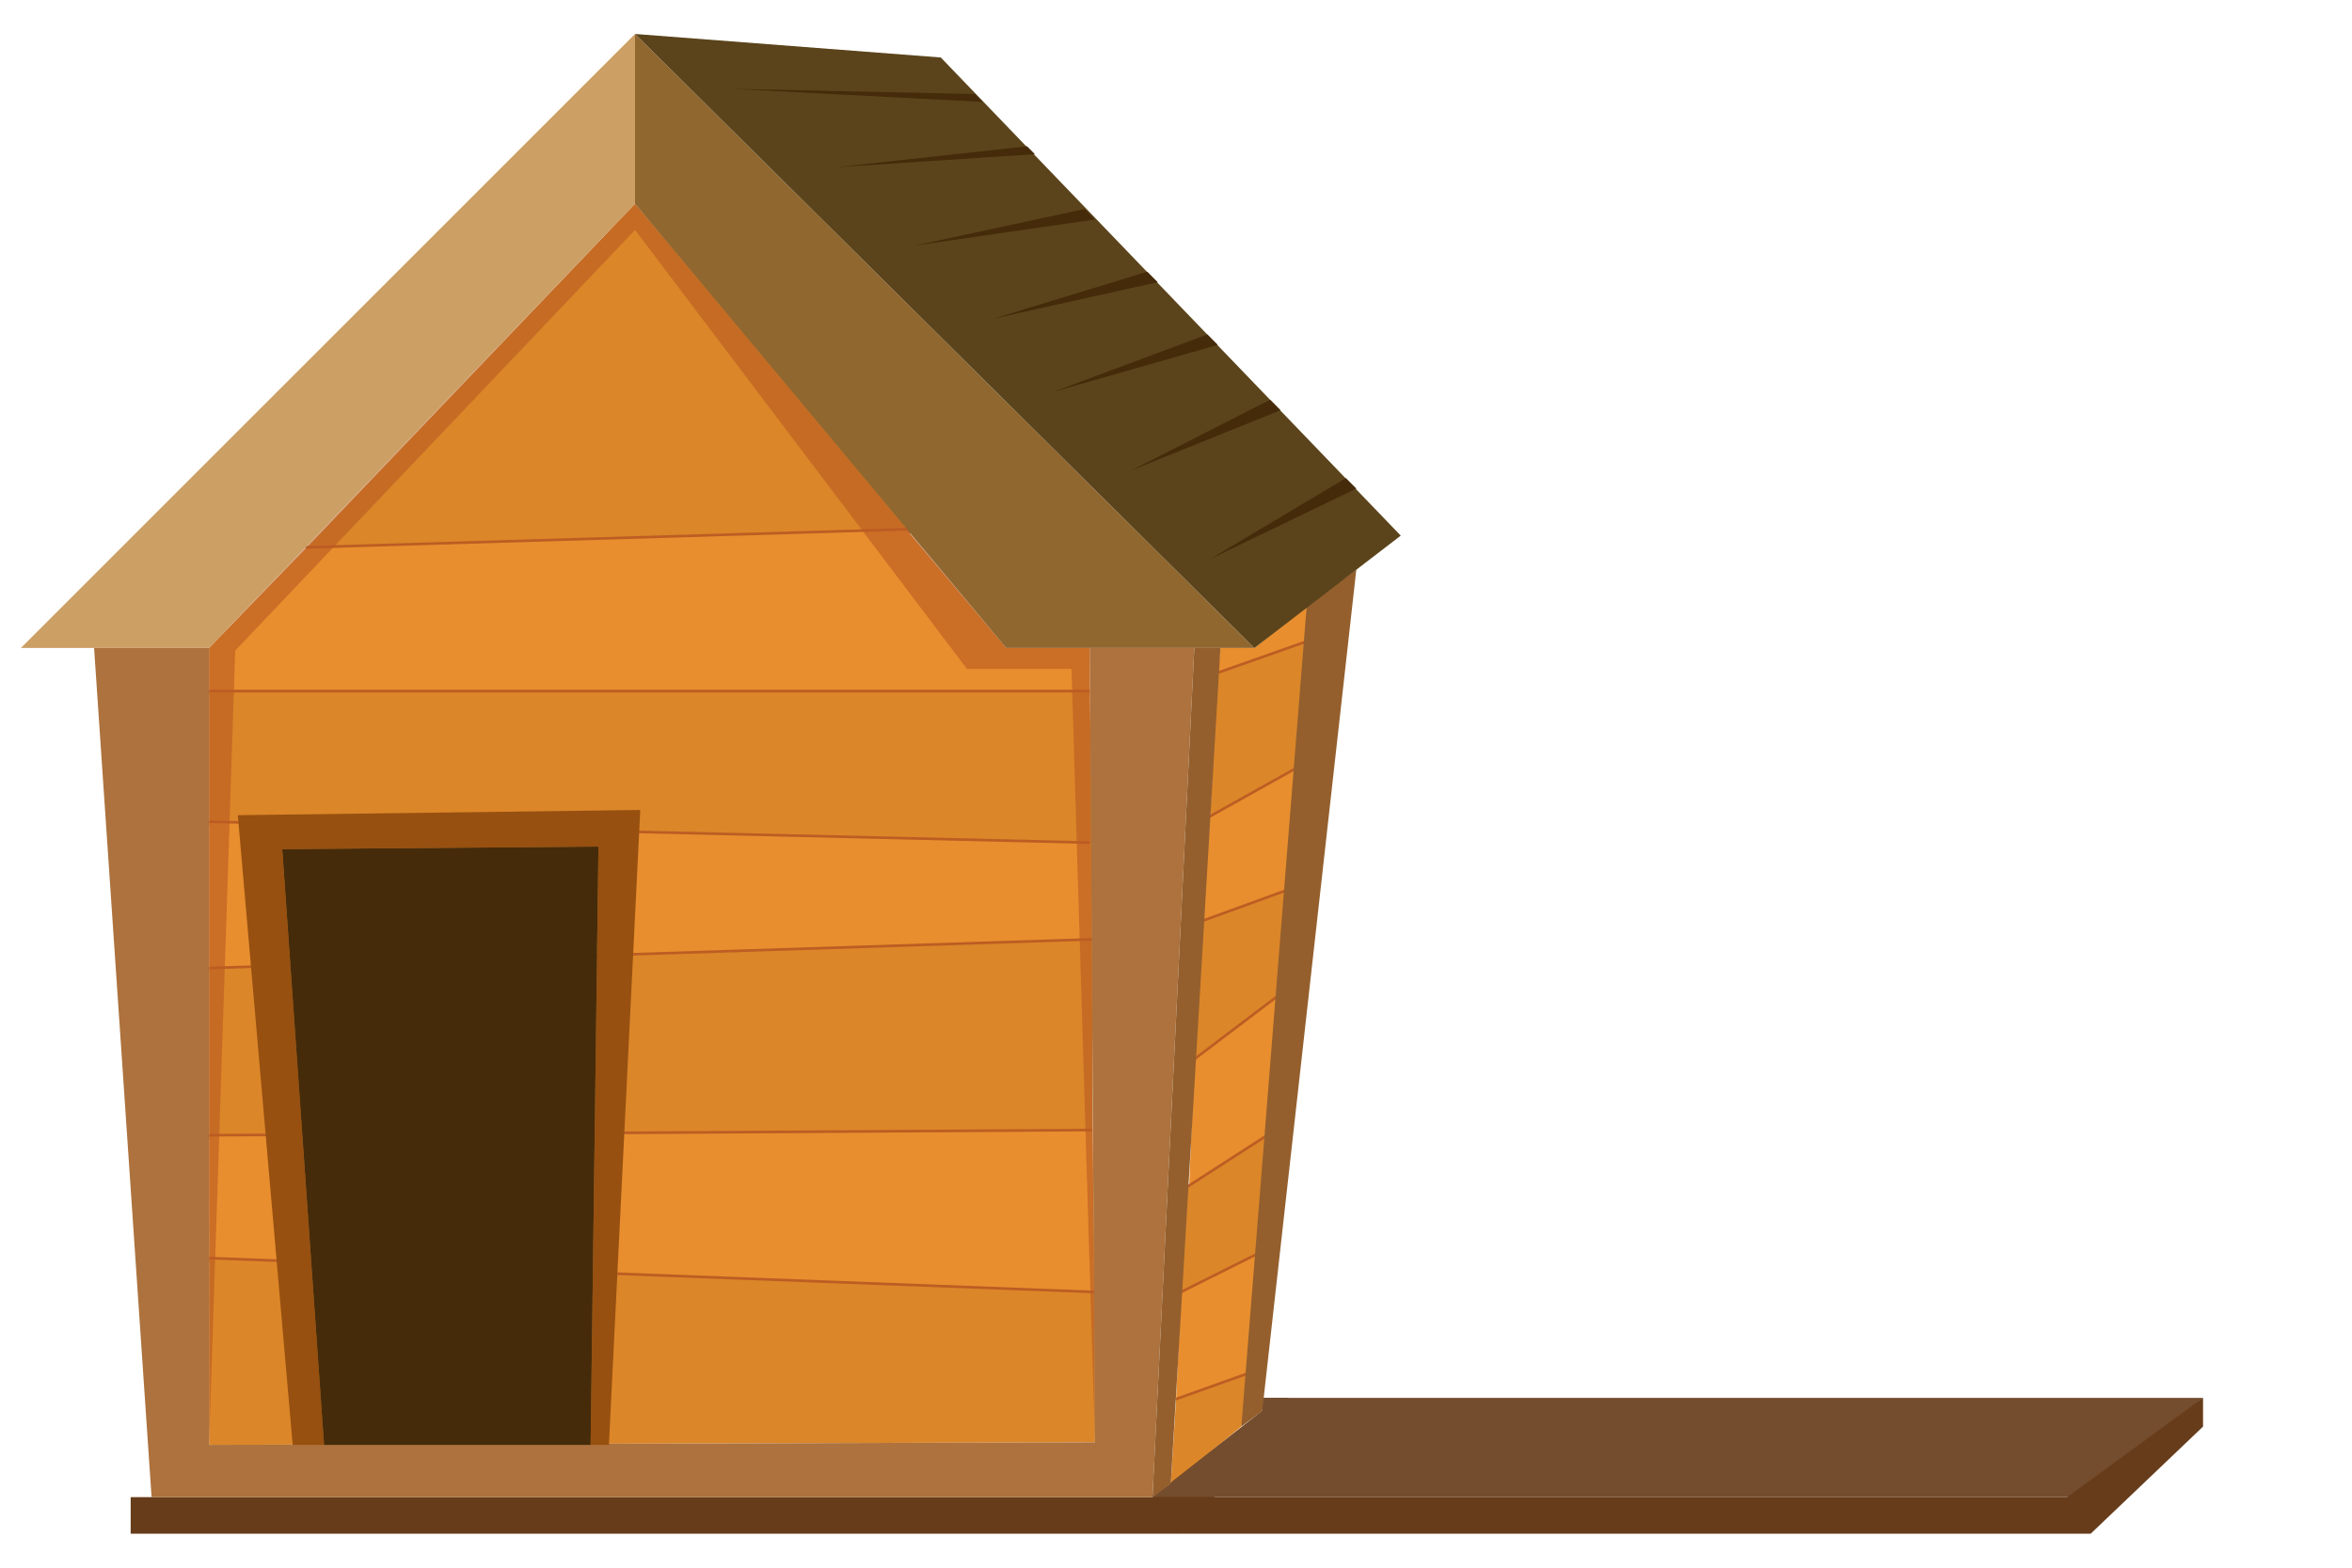 <?xml version="1.0" encoding="utf-8"?>
<!-- Generator: Adobe Illustrator 21.0.2, SVG Export Plug-In . SVG Version: 6.00 Build 0)  -->

    <svg version="1.1" id="Layer_1" xmlns="http://www.w3.org/2000/svg" xmlns:xlink="http://www.w3.org/1999/xlink" x="0px" y="0px"
	 viewBox="0 0 900 600" style="enable-background:new 0 0 900 600;" xml:space="preserve">
      <style>
        .floor,.deck{fill:#673c1a}
        .frame{fill:#ad723d}
        .back-frame{fill:#945f2d}
        .roof-left{fill:#cc9f64}
        .roof-right{fill:#90672f}
        .roof-back{fill:#5b441b}
        .roof-line,.door-fill{fill:#452b0a}
        .shadow{fill:rgba(188,93,35,.65)}
        .door-frame{fill:#975010}
        .dark-wood{fill:#db8629}
        .light-wood{fill:#e88e2e}
        .wood-line{stroke:#bc5d23;stroke-width:2;}
        .deck-top{fill:#744D2E;}
        .railing{fill:#7c451b}
      </style>
      <g fill="none" fill-rule="evenodd">
        <!--    Front of House wood panels    -->
        <path class="dark-wood" d="M243 78 L349 203 L117 210 L243 78"/>
        <path class="wood-line" d="M349 203 L117 210"/>
        <path class="light-wood" d="M349 203 L117 210 L80 248 L80 265 L417 265 L417 248 L385 248 L347 203"/>
        <path class="wood-line" d="M80 265 L417 265"/>
        <path class="dark-wood" d="M80 265 L417 265 L418 323 L80 315 L80 265"/>
        <path class="wood-line" d="M417 323 L80 315"/>
        <path class="light-wood" d="M417 323 L80 315 L80 371 L418 360 L418 323"/>
        <path class="wood-line" d="M80 371 L418 360"/>
        <path class="dark-wood" d="M80 371 L418 360 L418 433 L80 435 L80 371"/>
        <path class="wood-line" d="M418 433 L80 435"/>
        <path class="light-wood" d="M418 433 L80 435 L80 482 L419 495 L418 433"/>
        <path class="wood-line" d="M80 482 L419 495"/>
        <path class="dark-wood" d="M80 482 L419 495 L419 552 L80 553 L80 482"/>
        <!--    Side of House wood panels    -->
        <path class="light-wood" d="M467 248 L480 248 L500 232 L500 246 L466 258 L467 248"/>
        <path class="wood-line" d="M500 246 L466 258"/>
        <path class="dark-wood" d="M500 246 L466 258 L463 313 L497 294 L500 246"/>
        <path class="wood-line" d="M463 313 L497 294"/>
        <path class="light-wood" d="M463 313 L497 294 L493 341 L460 353 L463 313"/>
        <path class="wood-line" d="M493 341 L460 353"/>
        <path class="dark-wood" d="M493 341 L460 353 L457 406 L490 381 L493 341"/>
        <path class="wood-line" d="M457 406 L490 381"/>
        <path class="light-wood" d="M457 406 L490 381 L484 435 L455 455 L457 406"/>
        <path class="wood-line" d="M485 435 L454 455"/>
        <path class="dark-wood" d="M485 435 L454 455 L452 495 L482 480 L485 435"/>
        <path class="wood-line" d="M452 495 L482 480"/>
        <path class="light-wood" d="M452 495 L482 480 L478 526 L450 536 L452 495"/>
        <path class="wood-line" d="M478 526 L450 536"/>
        <path class="dark-wood" d="M478 526 L450 536 L448 568 L475 546 L478 526"/>

        <path class="shadow" d="M80 553 L80 248 L243 78 L385 248 L417 248 L419 552 L410 256 L370 256 L243 88 L90 249 L80 553" />
        <path class="floor" d="M50 587 L450 587 L493 546 L493 535 L483 535 L483 540 L441 573 L50 573 L50 587"/>
        <path class="deck-top" d="M441 573 L483 540 L483 535 L493 535 L843 535 L800 573 L441 573"/>
        <path class="deck" d="M441 573 L450 587 L800 587 L843 546 L843 535 L791 573 L441 573"/>
        <path class="frame" d="M58 573 L36 248 L80 248 L80 553 L419 552 L417 248 L457 248 L441 573 L58 573"/>
        <path class="back-frame" d="M441 573 L457 248 L467 248 L448 568 L441 573"/>
        <path class="back-frame" d="M483 540 L519 218 L500 232 L475 546 L483 540"/>

        <path class="roof-left" d="M80 248 L243 78 L243 13 L8 248 L80 248"/>
        <path class="roof-right" d="M243 78 L243 13 L480 248 L385 248 L243 78"/>
        <path class="roof-back" d="M243 13 L360 22 L536 205 L480 248"/>
        <path class="roof-line" d="M373 36 L280 34 L376 39 L373 36"/>
        <path class="roof-line" d="M393 56 L320 64 L396 59 L393 56"/>
        <path class="roof-line" d="M415 80 L350 94 L419 84 L415 80"/>
        <path class="roof-line" d="M439 104 L380 122 L443 108 L439 104"/>
        <path class="roof-line" d="M462 128 L403 150 L466 132 L462 128"/>
        <path class="roof-line" d="M486 153 L433 180 L490 157 L486 153"/>
        <path class="roof-line" d="M515 183 L463 214 L519 187 L515 183"/>
        <path class="door-frame" d="M112 553 L91 312 L245 310 L233 553 L226 553 L229 324 L108 325 L124 553 L112 553"/>
        <path class="door-fill" d="M124 553 L226 553 L229 324 L108 325 L124 553"/>
      </g>
    </svg>
